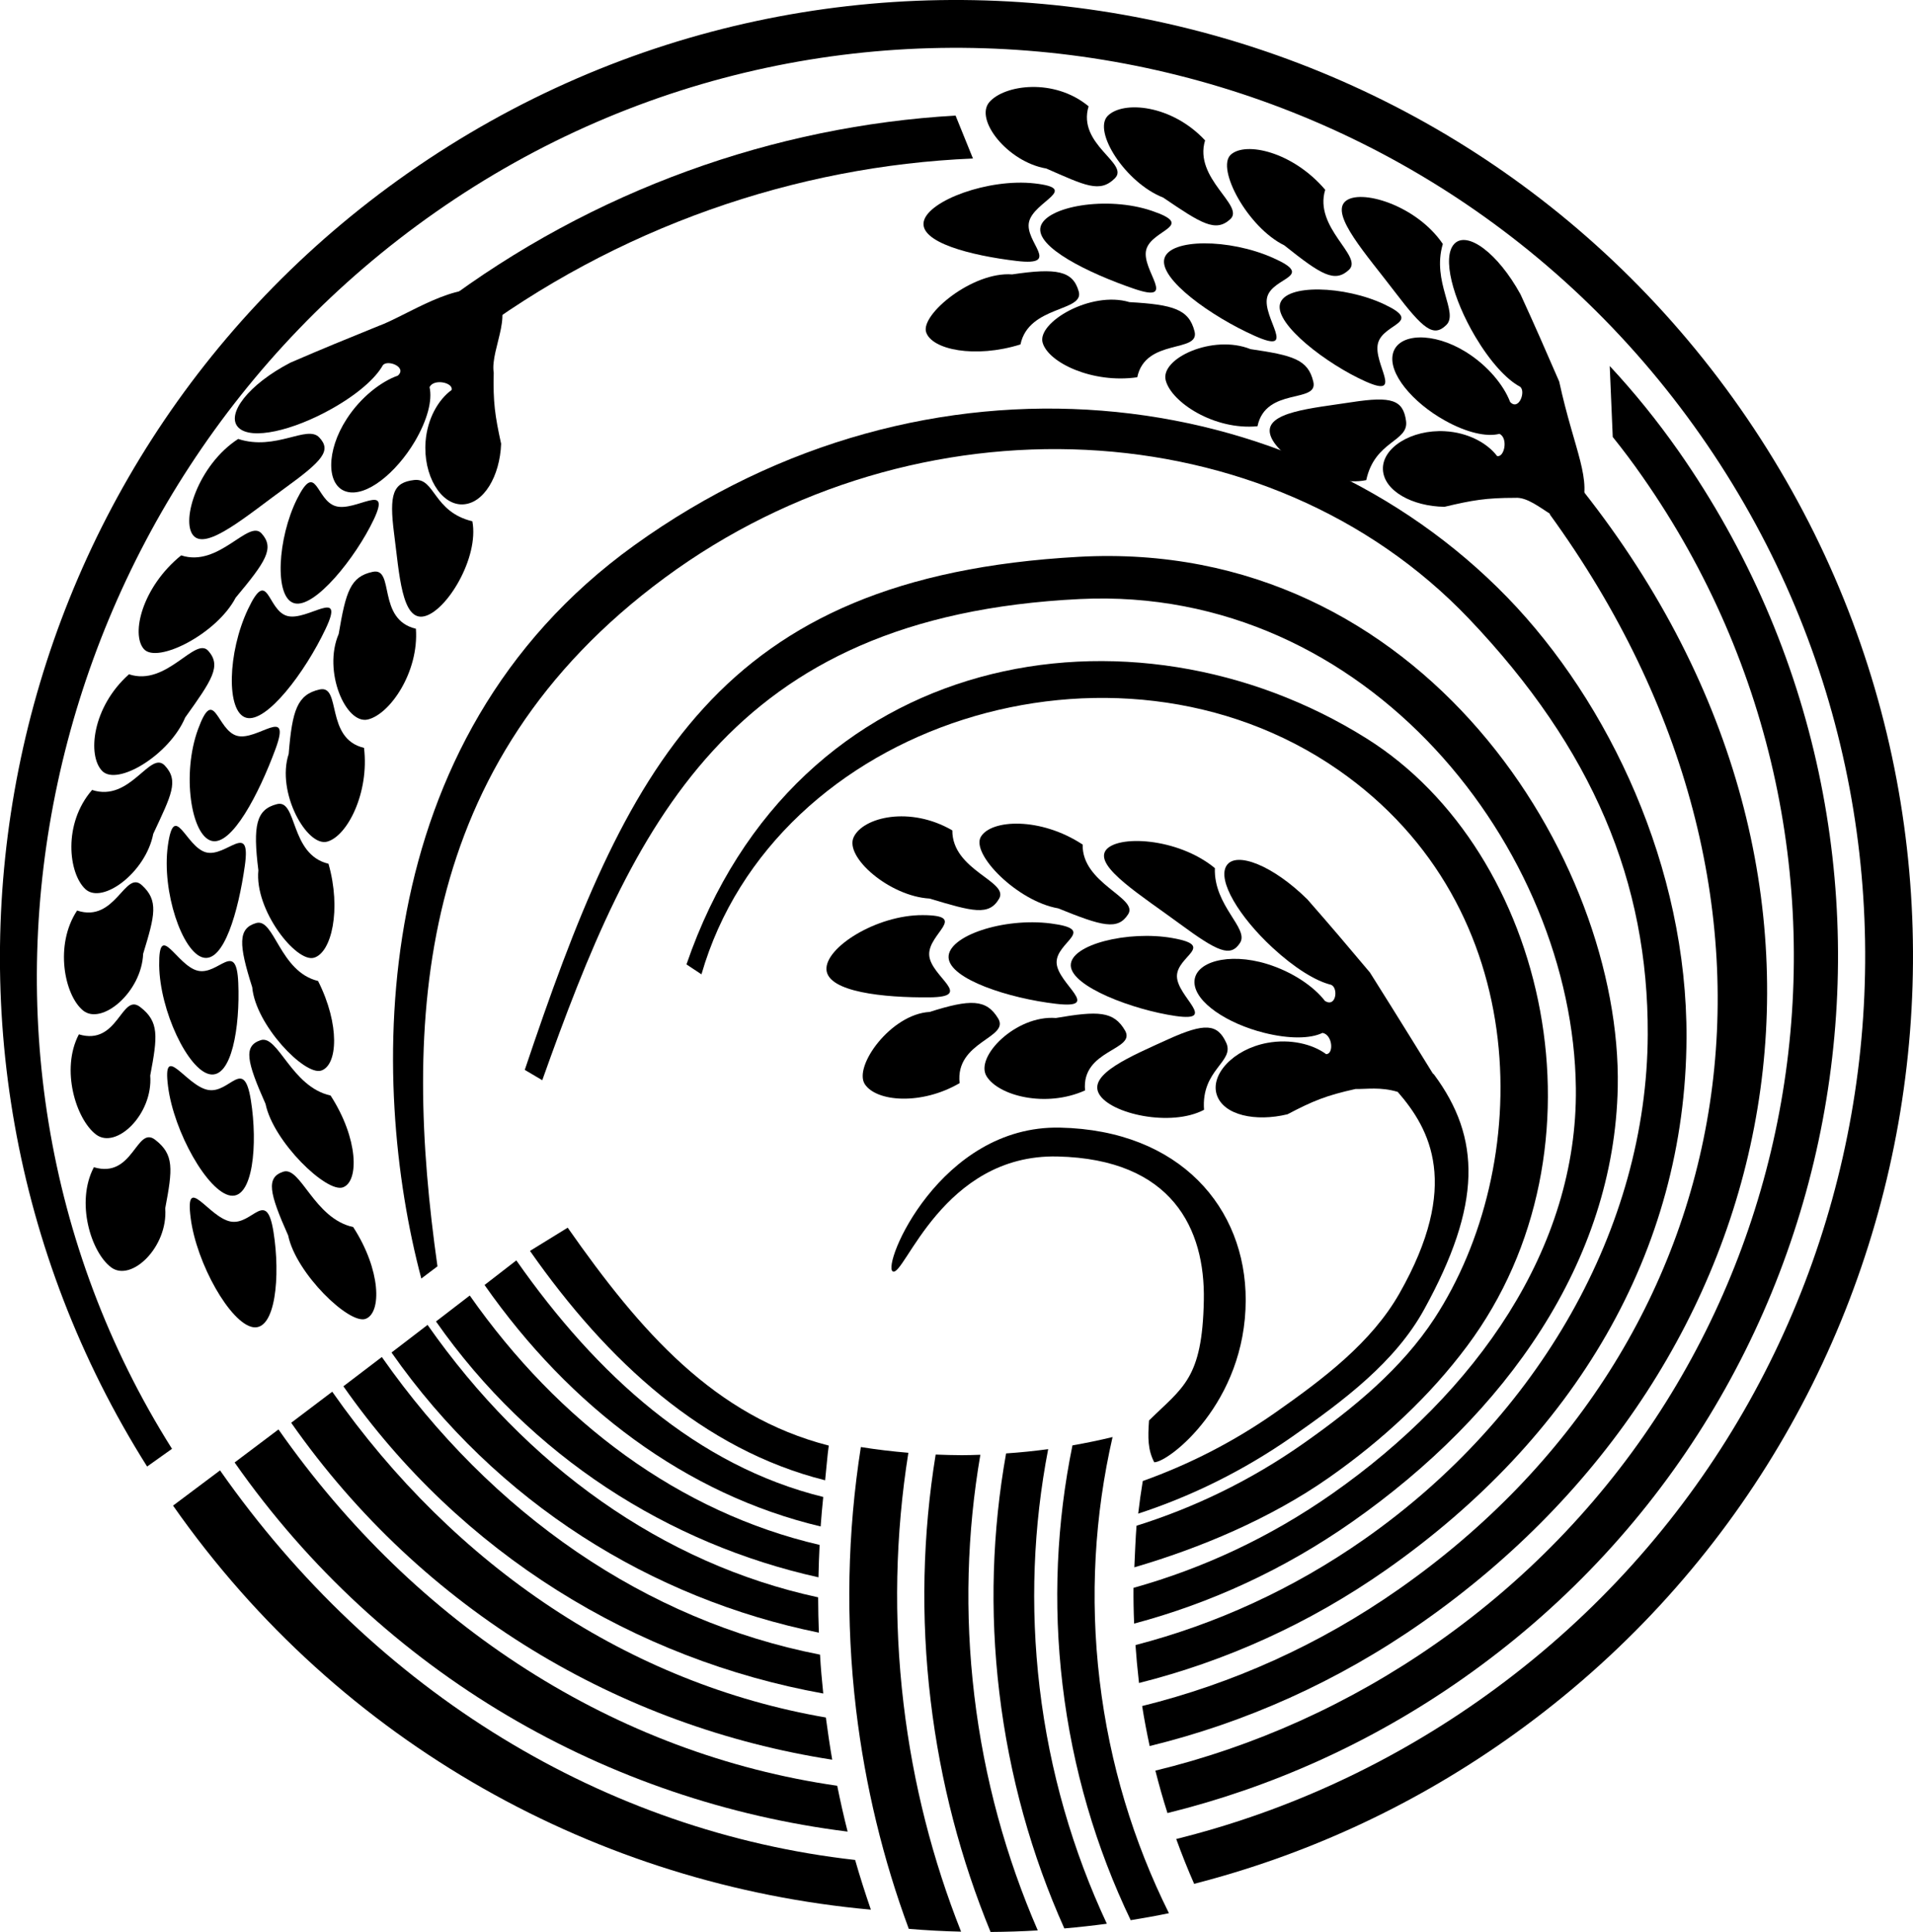 <?xml version="1.0" encoding="iso-8859-1"?>
<!-- Generator: Adobe Illustrator 11 Build 196, SVG Export Plug-In . SVG Version: 6.0.0 Build 78)  -->
<!DOCTYPE svg PUBLIC "-//W3C//DTD SVG 1.0//EN"    "http://www.w3.org/TR/2001/REC-SVG-20010904/DTD/svg10.dtd">
<svg  xmlns="http://www.w3.org/2000/svg" xmlns:xlink="http://www.w3.org/1999/xlink" xmlns:a="http://ns.adobe.com/AdobeSVGViewerExtensions/3.0/"
	 width="183.62" height="185.37" viewBox="0 0 183.62 185.37" style="overflow:visible;enable-background:new 0 0 183.62 185.37"
	 xml:space="preserve">
	<g id="Pfade">
		<g>
			<path d="M47.39,35.76c-0.38-2.34,2.39-6.37-0.49-7.68c-2.88-1.31-7.93,2.25-10.57,3.2c-3.37,1.37-5.05,2.05-8.44,3.51
				c-4.04,2.09-6.24,4.97-5.01,6.23c1.23,1.25,5.26,0.29,8.97-1.8c2.44-1.37,4.18-2.9,4.89-4.16c0.42-0.6,2.37,0.16,1.45,0.98
				c-1.61,0.57-3.55,2.06-4.9,4.14c-2.02,3.1-1.96,6.43-0.05,6.99c1.91,0.57,4.79-1.8,6.57-4.8c1.21-2.05,1.71-3.96,1.42-5.22
				c0.4-0.85,2.3-0.44,2.12,0.27c-1.27,0.92-2.33,2.74-2.5,4.94c-0.25,3.23,1.45,6.08,3.52,6.04c2.07-0.04,3.62-2.74,3.73-5.82
				C47.51,39.89,47.32,38.58,47.39,35.76z"/>
			<path d="M28.51,47.88c1.88-3.74,1.79,0.13,3.72,0.69c1.92,0.56,5.39-2.41,3.65,1.27c-1.74,3.67-5.69,8.59-7.64,8.04
				C26.3,57.34,26.64,51.63,28.51,47.88z"/>
			<path d="M22.86,42.12c3.63,1.18,6.62-1.4,7.79-0.14c1.17,1.25,0.35,2.21-3.31,4.86c-3.65,2.65-7.51,5.98-8.77,4.56
				C17.31,49.99,19.05,44.58,22.86,42.12z"/>
			<path d="M45.34,50.02c-3.78-0.91-3.57-4.19-5.59-3.96c-2.02,0.24-2.42,1.32-1.92,5.17c0.5,3.84,0.73,8.37,2.87,7.91
				C42.85,58.68,46,53.53,45.34,50.02z"/>
			<path d="M23.8,58.46c1.96-4.14,1.82,0.09,3.76,0.64c1.95,0.55,5.65-2.86,3.68,1.27c-1.96,4.14-5.67,9.05-7.61,8.5
				C21.69,68.33,21.84,62.6,23.8,58.46z"/>
			<path d="M17.39,53.29c3.63,1.2,6.46-3.51,7.72-2.1c1.27,1.41,0.4,2.7-2.49,6.16c-1.82,3.49-7.54,6.37-8.81,4.93
				C12.54,60.83,13.67,56.3,17.39,53.29z"/>
			<path d="M39.92,60.33c-3.78-0.89-2-5.91-4.14-5.46c-2.14,0.45-2.58,1.87-3.27,5.96c-1.54,3.57,0.68,8.7,2.79,8.21
				C37.43,68.54,40.22,64.48,39.92,60.33z"/>
			<path d="M19.01,69.97c1.57-4.28,1.78,0.08,3.73,0.63c1.95,0.55,5.28-3,3.7,1.28c-1.58,4.28-4.21,9.35-6.15,8.8
				C18.34,80.13,17.44,74.25,19.01,69.97z"/>
			<path d="M12.38,64.7c3.64,1.21,6.35-3.69,7.62-2.24c1.27,1.44,0.35,2.79-2.22,6.38c-1.52,3.61-6.52,6.61-7.97,5.14
				C8.36,72.5,8.85,67.84,12.38,64.7z"/>
			<path d="M34.94,71.76c-3.77-0.88-2.14-6.09-4.27-5.6c-2.13,0.49-2.62,1.96-2.96,6.18c-1.21,3.69,1.75,8.94,3.69,8.42
				C33.35,80.23,35.46,76.04,34.94,71.76z"/>
			<path d="M16.11,81.16c0.61-4.39,1.7,0.07,3.64,0.62c1.95,0.55,4.37-3.1,3.75,1.29c-0.62,4.39-2.02,9.32-4.01,8.81
				C17.5,91.37,15.51,85.55,16.11,81.16z"/>
			<path d="M8.84,75.8c3.67,1.21,5.56-3.83,6.97-2.35c1.4,1.47,0.62,2.87-1.1,6.56c-0.72,3.71-4.88,6.8-6.51,5.31
				C6.57,83.81,6.02,79.04,8.84,75.8z"/>
			<path d="M31.53,82.88c-3.74-0.88-2.97-6.23-4.95-5.72c-1.99,0.51-2.32,2.03-1.78,6.35c-0.39,3.79,3.62,8.87,5.33,8.39
				C31.83,91.42,32.78,87.27,31.53,82.88z"/>
			<path d="M15.28,92.62c-0.05-4.34,1.68,0.03,3.69,0.52c2.01,0.49,3.72-3.04,3.9,1.17c0.18,4.22-0.63,9.17-2.73,8.77
				C18.05,102.68,15.33,96.97,15.28,92.62z"/>
			<path d="M7.4,87.37c3.69,1.22,4.58-3.92,6.21-2.44c1.63,1.48,1.26,2.89,0.13,6.59c-0.15,3.69-3.98,6.9-5.77,5.44
				C6.18,95.49,5.21,90.67,7.4,87.37z"/>
			<path d="M30.53,94.13c-3.7-0.89-4.19-6.07-5.94-5.56c-1.76,0.51-1.69,2.05-0.38,6.16c0.32,3.62,5.02,8.49,6.61,8
				C32.42,102.23,32.65,98.33,30.53,94.13z"/>
			<path d="M16.13,104.24c-0.56-4.37,1.72-0.05,3.83,0.34c2.11,0.4,3.44-3.26,4.12,0.99c0.68,4.25,0.2,9.49-1.96,9.15
				C19.95,114.38,16.68,108.61,16.13,104.24z"/>
			<path d="M7.57,99.25c3.79,1.14,4.07-4.04,5.89-2.62c1.83,1.41,1.67,2.81,0.96,6.57c0.28,3.72-3.26,7.11-5.19,5.67
				C7.3,107.42,5.8,102.62,7.57,99.25z"/>
			<path d="M31.73,105.12c-3.76-0.82-5.04-5.86-6.71-5.31c-1.67,0.55-1.35,2.03,0.47,6.12c0.75,3.64,5.87,8.57,7.43,8
				C34.48,113.36,34.4,109.24,31.73,105.12z"/>
			<path d="M18.3,116.86c-0.56-4.37,1.72-0.05,3.83,0.35c2.11,0.4,3.44-3.26,4.12,0.99c0.68,4.25,0.2,9.49-1.96,9.15
				C22.12,127,18.85,121.23,18.3,116.86z"/>
			<path d="M9.01,112c3.79,1.14,4.07-4.04,5.89-2.63c1.83,1.42,1.67,2.81,0.96,6.57c0.28,3.72-3.26,7.11-5.19,5.67
				C8.74,120.17,7.24,115.36,9.01,112z"/>
			<path d="M33.9,117.74c-3.76-0.81-5.04-5.86-6.71-5.31c-1.67,0.55-1.35,2.03,0.47,6.12c0.75,3.64,5.87,8.57,7.43,8
				S36.57,121.86,33.9,117.74z"/>
			<path d="M145.44,47.77c2.27-0.17,4.99,4.12,6.23,1.21c1.24-2.91-0.55-5.66-2.01-12.37c-1.45-3.33-2.17-5-3.71-8.36
				c-2.19-3.99-5.12-6.12-6.35-4.86c-1.22,1.26-0.16,5.27,2.01,8.92c1.43,2.4,3,4.11,4.28,4.79c0.61,0.41-0.1,2.37-0.94,1.47
				c-0.61-1.6-2.14-3.49-4.25-4.8c-3.14-1.95-6.47-1.8-6.99,0.12c-0.52,1.92,1.91,4.75,4.96,6.45c2.07,1.16,4,1.61,5.25,1.29
				c0.86,0.38,0.49,2.29-0.22,2.13c-0.95-1.25-2.8-2.26-5-2.38c-3.24-0.18-6.04,1.59-5.96,3.66c0.08,2.07,2.83,3.55,5.91,3.59
				C141.31,48,142.62,47.77,145.44,47.77z"/>
			<path d="M132.87,29.2c3.79,1.79-0.09,1.8-0.6,3.73c-0.51,1.94,2.54,5.33-1.18,3.68c-3.71-1.65-8.73-5.48-8.23-7.44
				C123.36,27.21,129.08,27.41,132.87,29.2z"/>
			<path d="M138.49,23.41c-1.09,3.66,1.56,6.58,0.33,7.78c-1.23,1.2-2.2,0.4-4.94-3.19c-2.73-3.59-6.16-7.36-4.77-8.66
				C130.49,18.05,135.95,19.66,138.49,23.41z"/>
			<path d="M131.14,46.07c0.82-3.81,4.1-3.67,3.82-5.68c-0.28-2.02-1.38-2.39-5.21-1.8c-3.83,0.59-8.35,0.93-7.84,3.06
				C122.42,43.79,127.65,46.81,131.14,46.07z"/>
			<path d="M122.18,24.74c4.19,1.86-0.05,1.82-0.55,3.78c-0.5,1.96,3,5.58-1.19,3.71c-4.18-1.86-9.19-5.45-8.68-7.41
				C112.27,22.87,118,22.88,122.18,24.74z"/>
			<path d="M127.2,18.21c-1.12,3.65,3.66,6.37,2.29,7.67c-1.38,1.3-2.69,0.47-6.22-2.34c-3.53-1.73-6.55-7.38-5.14-8.69
				C119.54,13.54,124.1,14.56,127.2,18.21z"/>
			<path d="M120.7,40.9c0.8-3.8,5.86-2.15,5.36-4.27c-0.5-2.13-1.93-2.53-6.03-3.13c-3.61-1.45-8.68,0.89-8.14,2.99
				C112.43,38.6,116.56,41.3,120.7,40.9z"/>
			<path d="M110.56,20.23c4.32,1.47-0.04,1.78-0.54,3.74c-0.5,1.96,3.13,5.21-1.19,3.73c-4.32-1.48-9.45-3.98-8.95-5.94
				C100.39,19.81,106.24,18.76,110.56,20.23z"/>
			<path d="M115.67,13.47c-1.12,3.67,3.84,6.26,2.42,7.56c-1.41,1.3-2.79,0.41-6.44-2.07c-3.64-1.43-6.77-6.36-5.33-7.84
				C107.78,9.64,112.45,10.02,115.67,13.47z"/>
			<path d="M109.16,36.2c0.79-3.79,6.03-2.29,5.5-4.4c-0.54-2.12-2.02-2.57-6.25-2.81c-3.72-1.12-8.9,1.97-8.33,3.9
				C100.64,34.81,104.89,36.82,109.16,36.2z"/>
			<path d="M99.31,17.6c4.41,0.5-0.03,1.7-0.53,3.66c-0.5,1.96,3.21,4.3-1.2,3.78c-4.4-0.52-9.36-1.79-8.91-3.8
				C89.13,19.23,94.9,17.1,99.31,17.6z"/>
			<path d="M104.49,10.2c-1.12,3.69,3.96,5.47,2.52,6.91c-1.44,1.44-2.85,0.69-6.58-0.94c-3.72-0.63-6.92-4.71-5.46-6.38
				C96.42,8.13,101.18,7.46,104.49,10.2z"/>
			<path d="M97.95,33.05c0.79-3.76,6.16-3.12,5.59-5.09c-0.56-1.97-2.09-2.27-6.39-1.63c-3.8-0.29-8.78,3.84-8.26,5.53
				C89.42,33.56,93.6,34.41,97.95,33.05z"/>
			<path d="M86.73,163.5c-0.98-8.22-0.78-16.31,0.46-24.1c-1.54-0.13-3.06-0.31-4.56-0.55c-1.28,8.15-1.48,16.6-0.46,25.19
				c0.88,7.35,2.6,14.39,5.06,21.04c1.66,0.14,3.33,0.23,5.02,0.27C89.53,178.49,87.64,171.17,86.73,163.5z"/>
			<path d="M89.33,163.19c0.93,7.81,2.9,15.25,5.75,22.19c1.52-0.01,3.03-0.06,4.53-0.15c-3.04-7-5.14-14.56-6.09-22.54
				c-0.94-7.89-0.7-15.65,0.58-23.1c-0.59,0.02-1.17,0.04-1.77,0.04c-0.85,0-1.68-0.03-2.52-0.06
				C88.57,147.2,88.36,155.13,89.33,163.19z"/>
			<path d="M95.92,162.4c0.96,8.03,3.1,15.63,6.24,22.64c1.37-0.12,2.73-0.27,4.08-0.45c-3.26-6.98-5.49-14.58-6.45-22.65
				c-0.93-7.84-0.6-15.53,0.82-22.89c-1.33,0.18-2.68,0.32-4.04,0.41C95.25,146.86,94.98,154.56,95.92,162.4z"/>
			<path d="M101.99,161.68c0.96,8.06,3.22,15.64,6.54,22.57c1.23-0.2,2.46-0.42,3.67-0.67c-3.39-6.82-5.7-14.32-6.65-22.32
				c-0.96-8.04-0.47-15.91,1.24-23.37c-1.27,0.31-2.55,0.57-3.85,0.8C101.43,146.06,101.05,153.8,101.99,161.68z"/>
			<path d="M21.12,141.09l-4.51,3.38c16.15,23.06,40.98,36.42,66.98,38.77c-0.54-1.57-1.05-3.16-1.51-4.77
				C58.08,175.77,36.06,162.43,21.12,141.09z"/>
			<path d="M167.01,39.15C137.93-2.38,80.69-12.47,39.15,16.61c-40.3,28.22-51,82.95-25.03,124.11l2.39-1.7
				C-8.16,99.92,3.5,47.17,41.79,20.37C81.24-7.26,135.62,2.33,163.25,41.79c27.63,39.45,18.04,93.84-21.42,121.47
				c-9.03,6.32-18.84,10.69-28.93,13.2c0.53,1.46,1.1,2.89,1.72,4.3c10.41-2.67,20.52-7.21,29.84-13.74
				C186,137.93,196.09,80.69,167.01,39.15z"/>
			<path d="M26.73,137.16l-4.21,3.17c14.28,20.4,35.93,32.56,58.84,35.42c-0.37-1.45-0.7-2.92-1-4.4
				C59.16,168.3,39.98,156.09,26.73,137.16z"/>
			<path d="M154.8,41.93c0.98,1.22,1.93,2.48,2.84,3.79c25.46,36.36,16.63,86.47-19.73,111.93c-8.43,5.9-17.59,9.96-27.01,12.25
				c0.35,1.38,0.73,2.73,1.16,4.07c9.86-2.43,19.46-6.68,28.28-12.86c38.28-26.8,47.57-79.55,20.78-117.82
				c-2.05-2.92-4.26-5.65-6.61-8.17L154.8,41.93z"/>
			<path d="M44.78,32.68c14.43-10.88,31.6-16.76,48.61-17.47l-1.67-4.12c-17.35,1-34.77,7.12-49.48,18.21"/>
			<path d="M31.89,133.54l-3.94,2.98c12.69,18.12,31.68,29.19,51.93,32.33c-0.23-1.34-0.43-2.69-0.61-4.05
				C60.49,161.57,43.69,150.39,31.89,133.54z"/>
			<path d="M148.74,49.33c26.76,36.84,19.06,79.68-14.45,103.14c-7.69,5.39-16.05,9.1-24.66,11.23c0.2,1.29,0.45,2.57,0.72,3.84
				c9.13-2.23,18.01-6.16,26.18-11.88c35.27-24.69,45.37-70.62,15.41-108.57L148.74,49.33z"/>
			<path d="M109.33,161.49c8.26-2.08,16.29-5.66,23.69-10.84c18.08-12.66,28.77-30.57,28.86-51.05c0.08-16.32-7.43-32.22-17.2-42.28
				c-20.23-20.83-55.63-25.28-83.82-4.98c-25.97,18.7-25.43,51.48-20.42,70.34l1.55-1.17c-3.3-23.32-2.35-48.26,21.83-66.08
				c24.1-17.76,57.93-16.26,77.18,3.94c11.9,12.5,17.22,25.29,17.16,39.9c-0.07,18.51-10.46,36.7-27.2,48.42
				c-6.87,4.81-14.31,8.17-21.97,10.16c0.08,1.12,0.18,2.25,0.31,3.38C109.31,161.34,109.32,161.41,109.33,161.49z"/>
			<path d="M36.65,130.21l-3.69,2.81c11.31,16.16,28.07,26.23,46.06,29.48c-0.13-1.25-0.24-2.49-0.31-3.73
				C61.99,155.5,47.2,145.27,36.65,130.21z"/>
			<path d="M52.05,103.65c8.69-24.43,17.83-44.53,51.61-46.17c27.69-1.34,47.34,24.07,47.6,46.92c0.18,15.34-9.54,29.23-23.39,38.93
				c-5.97,4.18-12.42,7.17-19.07,9.03c-0.01,1.14,0.01,2.28,0.06,3.43c7.29-1.94,14.37-5.17,20.91-9.75
				c14.78-10.35,25.18-25.01,25.51-41.72c0.42-21.71-18.68-52.73-51.75-50.89c-34.79,1.93-43.45,20.35-53.16,49.23L52.05,103.65z"/>
			<path d="M41.04,127.13l-3.46,2.65c10.12,14.46,24.99,23.62,41.02,26.88c-0.04-1.13-0.07-2.26-0.07-3.39
				C63.58,150.04,50.51,140.65,41.04,127.13z"/>
			<path d="M67.33,93.49c6.97-24.17,39.7-34.47,61.1-19.63c19.04,13.21,18.75,38.11,9.25,52.66c-3.12,4.77-7.71,8.58-12.62,12.02
				c-5.02,3.52-10.42,6.12-15.97,7.86c-0.09,1.07-0.16,2.9-0.21,3.99c6.24-1.82,13.05-4.66,18.67-8.6
				c5.17-3.62,9.69-7.83,13.27-12.63c14.14-18.94,7.77-47.37-9.63-58.29c-22.46-14.1-54.82-8.83-65.3,21.67L67.33,93.49z"/>
			<path d="M45.09,124.31l-3.24,2.49c9.1,13,22.35,21.36,36.71,24.55c0.02-1.04,0.06-2.08,0.11-3.11
				C65.24,145.12,53.62,136.48,45.09,124.31z"/>
			<path d="M112.54,90.01c-4.24-0.75-9.84,0.62-9.76,2.65c0.08,2.02,5.98,4.24,10.06,4.83c4.09,0.58,0.16-1.84,0.13-3.8
				C112.94,91.72,116.78,90.76,112.54,90.01z"/>
			<path d="M113.22,88.63c3.7,2.72,4.89,3.24,5.8,1.85c0.91-1.39-2.54-3.55-2.41-7.18c-3.57-2.95-9.48-3.22-10.5-1.67
				C105.11,83.19,109.53,85.91,113.22,88.63z"/>
			<path d="M115.57,106.49c-0.29-3.87,2.96-4.6,2.13-6.43c-0.84-1.83-2.04-1.94-5.59-0.33c-3.55,1.62-7.71,3.34-6.61,5.25
				C106.6,106.89,112.4,108.17,115.57,106.49z"/>
			<path d="M100.87,88.61c-4.56-0.59-9.93,1.21-9.82,3.28c0.12,2.07,5.81,3.91,10.32,4.43c4.5,0.52,0.14-1.9,0.05-3.93
				C101.34,90.37,105.43,89.2,100.87,88.61z"/>
			<path d="M101.57,87.16c4.2,1.7,5.72,2.14,6.72,0.56c1-1.58-4.46-2.94-4.37-6.68c-4.06-2.67-8.78-2.42-9.77-0.75
				C93.17,81.95,97.67,86.49,101.57,87.16z"/>
			<path d="M107.99,98.89c-1.09-1.89-2.6-1.9-6.64-1.21c-3.83-0.29-7.79,3.71-6.66,5.58c1.13,1.88,5.69,3.07,9.46,1.37
				C103.77,100.7,109.07,100.79,107.99,98.89z"/>
			<path d="M89.22,95.7c4.39-0.04,0.09-1.98-0.03-4.06c-0.12-2.08,3.83-3.81-0.62-3.83c-4.45-0.02-9.4,3.12-9.24,5.25
				S84.83,95.74,89.22,95.7z"/>
			<path d="M89.22,86.22c4.14,1.24,5.71,1.69,6.68,0.01c0.97-1.67-4.51-2.7-4.49-6.55c-4.07-2.37-8.57-1.27-9.47,0.65
				C81.04,82.24,85.39,86,89.22,86.22z"/>
			<path d="M95.81,97.73c-1.13-1.88-2.67-1.87-6.58-0.63c-3.73,0.21-7.33,5.23-6.22,6.93s5.44,2.04,9.1-0.1
				C91.66,99.92,96.94,99.61,95.81,97.73z"/>
			<path d="M137.65,103.11l-0.13-0.12c0,0-3.52-5.71-6.03-9.68c-2.36-2.8-3.53-4.19-5.99-7c-3.29-3.26-6.86-4.67-7.77-3.25
				c-0.91,1.42,1.23,4.93,4.41,7.87c2.09,1.93,4.13,3.2,5.61,3.56c0.73,0.26,0.52,2.22-0.57,1.56c-1.04-1.36-3.1-2.8-5.58-3.56
				c-3.69-1.13-6.96-0.19-6.95,1.75c0.02,1.94,3.19,3.99,6.68,4.86c2.38,0.6,4.44,0.58,5.61,0.01c0.97,0.17,1.11,2.03,0.35,2.04
				c-1.29-0.96-3.43-1.49-5.65-1.08c-3.27,0.61-5.5,3.05-4.84,5s3.73,2.59,6.78,1.85c2.46-1.29,3.7-1.8,6.54-2.43
				c1.04,0.03,2.37-0.22,4.04,0.28c3.11,3.57,6.07,8.95,0.17,19.33c-2.67,4.7-7.25,8.17-11.91,11.44
				c-4.03,2.82-8.31,4.99-12.73,6.57c-0.17,1.04-0.32,2.08-0.44,3.13c5.14-1.68,10.12-4.13,14.79-7.39
				c4.96-3.47,9.88-7.16,12.65-12.19C142.26,115.55,142.15,109.19,137.65,103.11z"/>
			<path d="M49.56,120.94l-3.05,2.36c8.21,11.73,19.35,20.1,32.26,23.17c0.07-0.95,0.15-1.89,0.25-2.83
				C66.91,140.66,57.28,131.97,49.56,120.94z"/>
			<path d="M54.49,117.8l-3.62,2.23c7.44,10.63,16.66,19.08,28.33,22.01c0.1-0.87,0.22-2.47,0.35-3.33
				C68.58,135.89,61.5,127.81,54.49,117.8z"/>
			<path d="M85.7,122c1.1,0.56,4.76-11.28,15.8-11.03c11.04,0.25,14.18,6.97,14.05,13.79c-0.14,7.59-2.03,8.35-5.26,11.54
				c-0.12,1.67-0.12,2.81,0.5,4.01c1.4,0,8.77-5.7,8.78-15.56c0.01-8.83-6.28-16.3-17.82-16.55C90.21,107.95,84.6,121.44,85.7,122z"
				/>
		</g>
	</g>
</svg>
